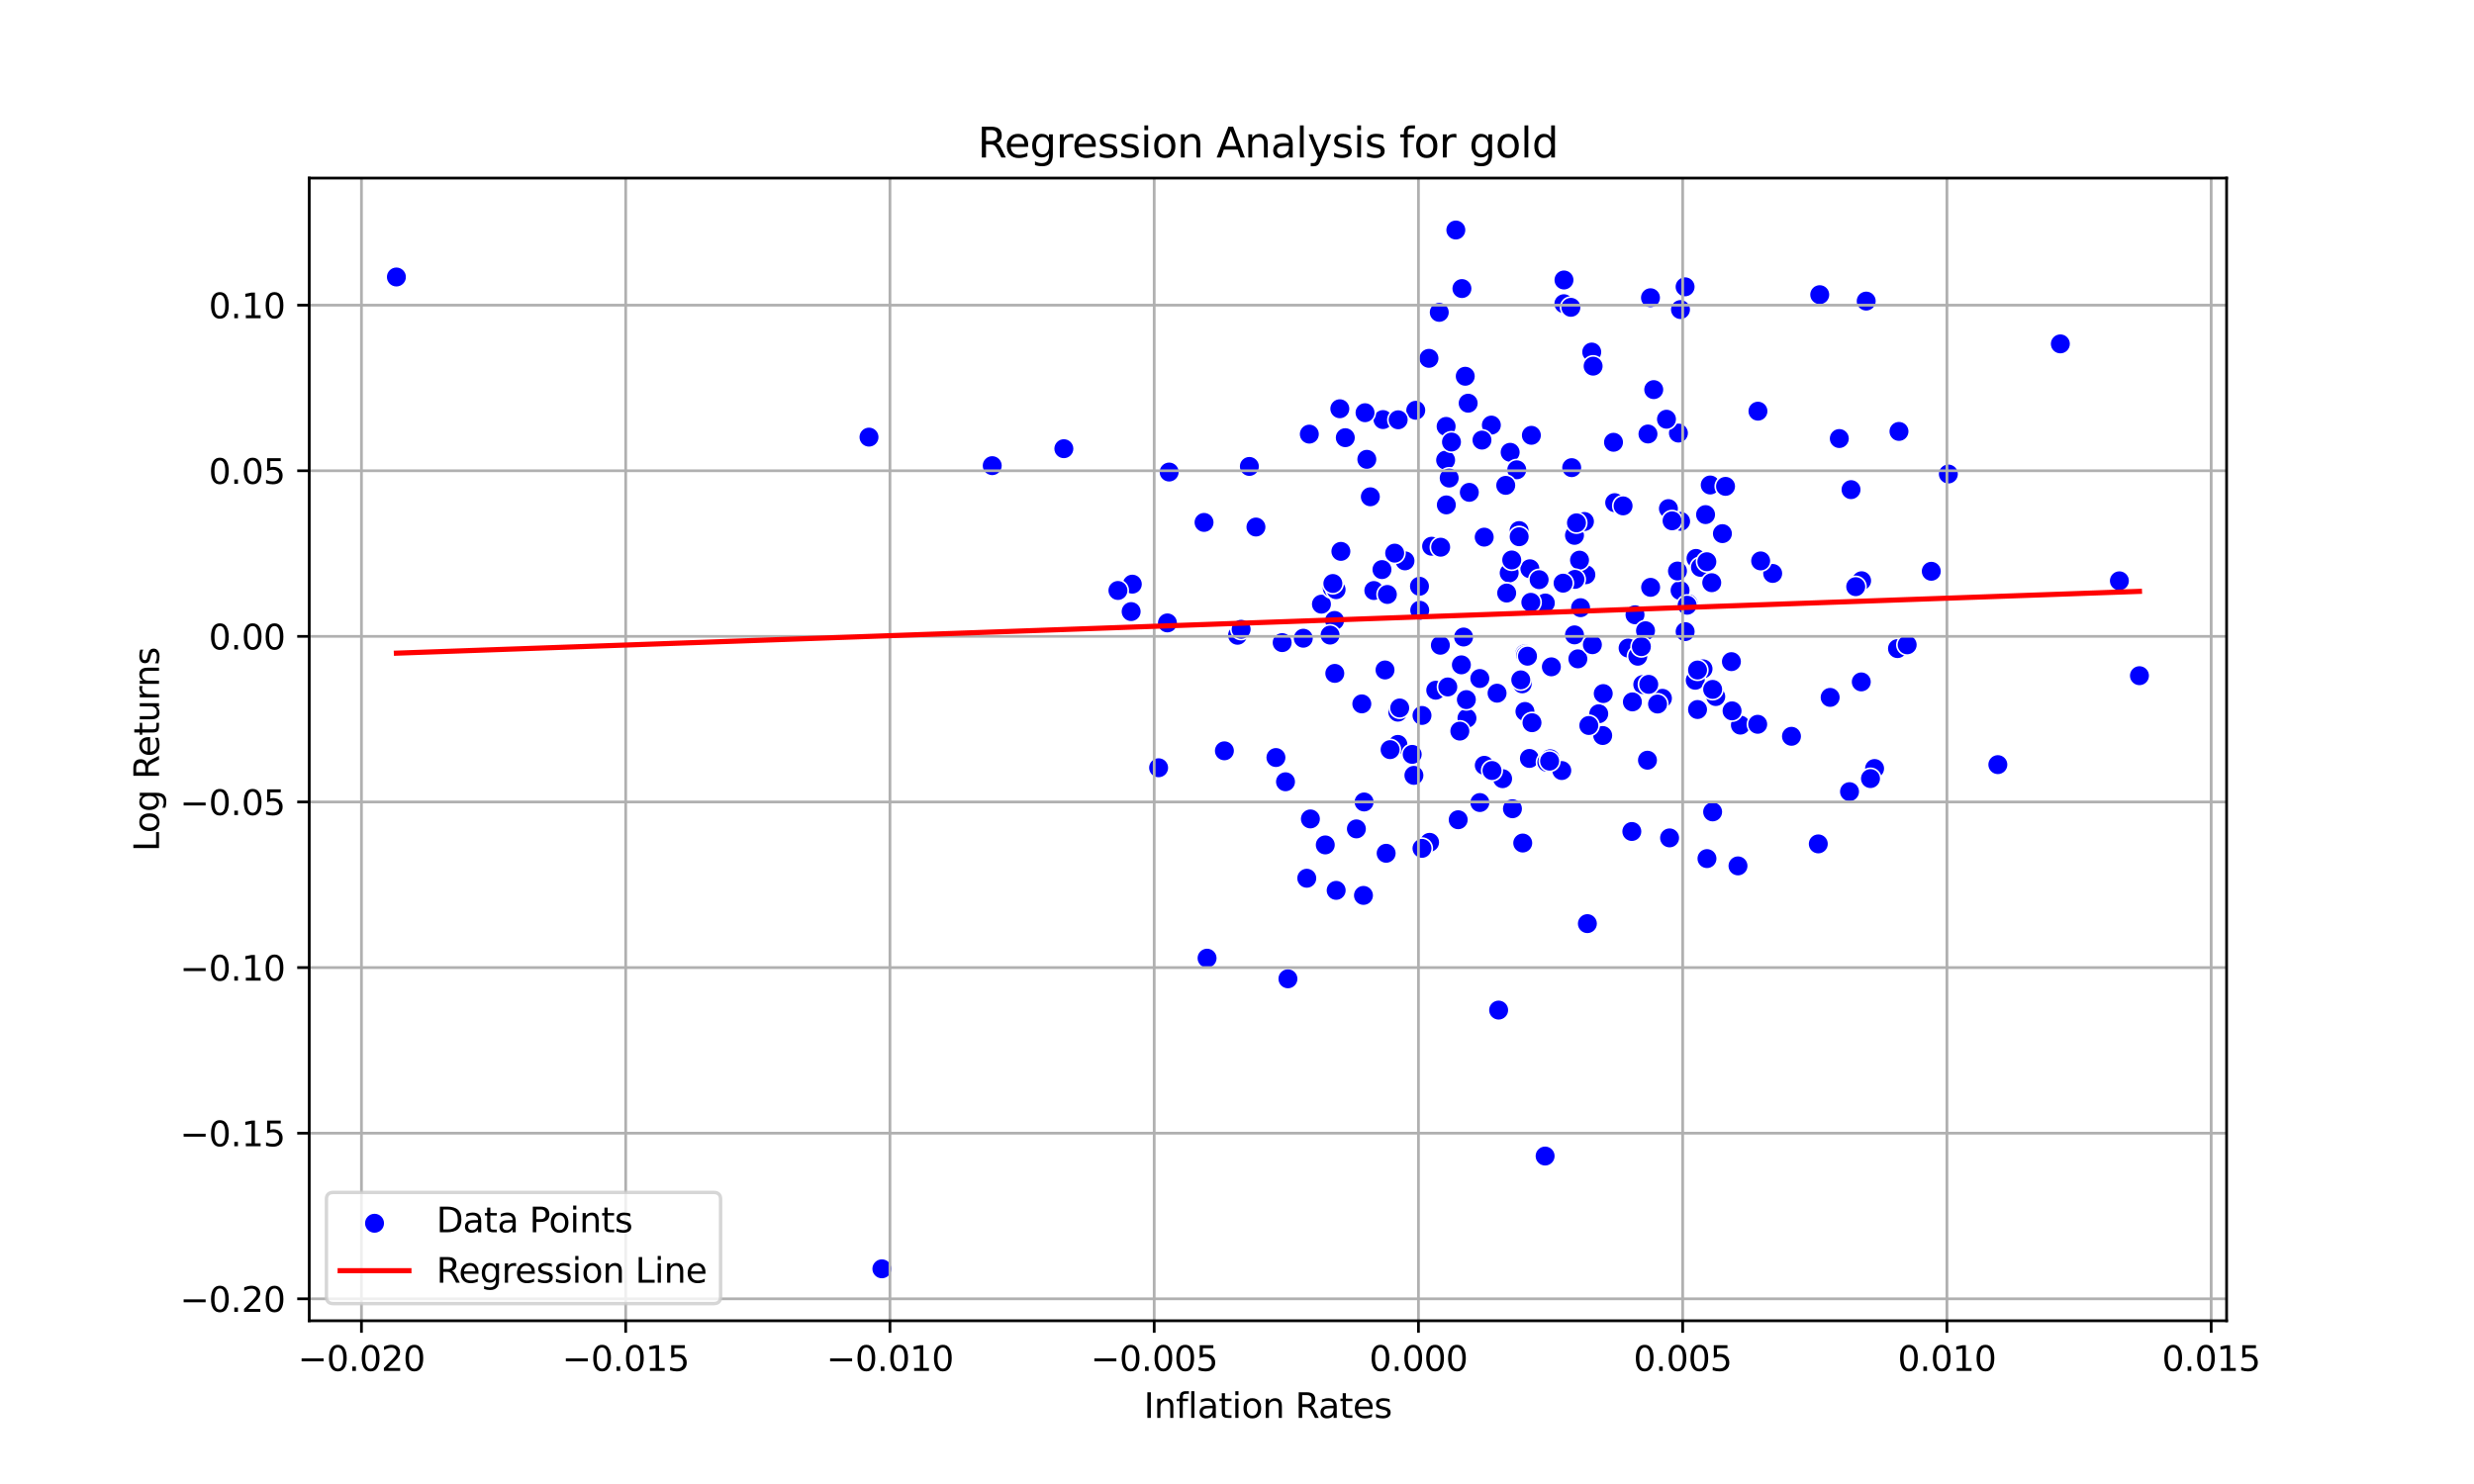 <?xml version="1.0" encoding="utf-8" standalone="no"?>
<!DOCTYPE svg PUBLIC "-//W3C//DTD SVG 1.1//EN"
  "http://www.w3.org/Graphics/SVG/1.1/DTD/svg11.dtd">
<svg xmlns:xlink="http://www.w3.org/1999/xlink" width="720pt" height="432pt" viewBox="0 0 720 432" xmlns="http://www.w3.org/2000/svg" version="1.1">
 <defs>
  <style type="text/css">*{stroke-linejoin: round; stroke-linecap: butt}</style>
 </defs>
 <g id="figure_1">
  <g id="patch_1">
   <path d="M 0 432 
L 720 432 
L 720 0 
L 0 0 
z
" style="fill: #ffffff"/>
  </g>
  <g id="axes_1">
   <g id="patch_2">
    <path d="M 90 384.48 
L 648 384.48 
L 648 51.84 
L 90 51.84 
z
" style="fill: #ffffff"/>
   </g>
   <g id="PathCollection_1">
    <defs>
     <path id="m535eeb3ab0" d="M 0 3 
C 0.796 3 1.559 2.684 2.121 2.121 
C 2.684 1.559 3 0.796 3 0 
C 3 -0.796 2.684 -1.559 2.121 -2.121 
C 1.559 -2.684 0.796 -3 0 -3 
C -0.796 -3 -1.559 -2.684 -2.121 -2.121 
C -2.684 -1.559 -3 -0.796 -3 0 
C -3 0.796 -2.684 1.559 -2.121 2.121 
C -1.559 2.684 -0.796 3 0 3 
z
" style="stroke: #ffffff; stroke-width: 0.48"/>
    </defs>
    <g clip-path="url(#p72a31cf84a)">
     <use xlink:href="#m535eeb3ab0" x="495.63" y="194.703" style="fill: #0000ff; stroke: #ffffff; stroke-width: 0.48"/>
     <use xlink:href="#m535eeb3ab0" x="511.61" y="119.696" style="fill: #0000ff; stroke: #ffffff; stroke-width: 0.48"/>
     <use xlink:href="#m535eeb3ab0" x="461.97" y="268.875" style="fill: #0000ff; stroke: #ffffff; stroke-width: 0.48"/>
     <use xlink:href="#m535eeb3ab0" x="461.529" y="167.301" style="fill: #0000ff; stroke: #ffffff; stroke-width: 0.48"/>
     <use xlink:href="#m535eeb3ab0" x="388.462" y="196.029" style="fill: #0000ff; stroke: #ffffff; stroke-width: 0.48"/>
     <use xlink:href="#m535eeb3ab0" x="420.923" y="146.975" style="fill: #0000ff; stroke: #ffffff; stroke-width: 0.48"/>
     <use xlink:href="#m535eeb3ab0" x="445.236" y="165.565" style="fill: #0000ff; stroke: #ffffff; stroke-width: 0.48"/>
     <use xlink:href="#m535eeb3ab0" x="493.586" y="162.555" style="fill: #0000ff; stroke: #ffffff; stroke-width: 0.48"/>
     <use xlink:href="#m535eeb3ab0" x="420.86" y="124.129" style="fill: #0000ff; stroke: #ffffff; stroke-width: 0.48"/>
     <use xlink:href="#m535eeb3ab0" x="356.332" y="218.568" style="fill: #0000ff; stroke: #ffffff; stroke-width: 0.48"/>
     <use xlink:href="#m535eeb3ab0" x="445.1" y="220.788" style="fill: #0000ff; stroke: #ffffff; stroke-width: 0.48"/>
     <use xlink:href="#m535eeb3ab0" x="501.269" y="155.342" style="fill: #0000ff; stroke: #ffffff; stroke-width: 0.48"/>
     <use xlink:href="#m535eeb3ab0" x="532.623" y="203.016" style="fill: #0000ff; stroke: #ffffff; stroke-width: 0.48"/>
     <use xlink:href="#m535eeb3ab0" x="515.898" y="166.931" style="fill: #0000ff; stroke: #ffffff; stroke-width: 0.48"/>
     <use xlink:href="#m535eeb3ab0" x="396.989" y="233.46" style="fill: #0000ff; stroke: #ffffff; stroke-width: 0.48"/>
     <use xlink:href="#m535eeb3ab0" x="420.715" y="133.947" style="fill: #0000ff; stroke: #ffffff; stroke-width: 0.48"/>
     <use xlink:href="#m535eeb3ab0" x="483.811" y="203.285" style="fill: #0000ff; stroke: #ffffff; stroke-width: 0.48"/>
     <use xlink:href="#m535eeb3ab0" x="491.318" y="175.745" style="fill: #0000ff; stroke: #ffffff; stroke-width: 0.48"/>
     <use xlink:href="#m535eeb3ab0" x="599.616" y="100.105" style="fill: #0000ff; stroke: #ffffff; stroke-width: 0.48"/>
     <use xlink:href="#m535eeb3ab0" x="443.721" y="190.357" style="fill: #0000ff; stroke: #ffffff; stroke-width: 0.48"/>
     <use xlink:href="#m535eeb3ab0" x="288.767" y="135.554" style="fill: #0000ff; stroke: #ffffff; stroke-width: 0.48"/>
     <use xlink:href="#m535eeb3ab0" x="350.409" y="152.077" style="fill: #0000ff; stroke: #ffffff; stroke-width: 0.48"/>
     <use xlink:href="#m535eeb3ab0" x="529.591" y="85.781" style="fill: #0000ff; stroke: #ffffff; stroke-width: 0.48"/>
     <use xlink:href="#m535eeb3ab0" x="443.798" y="207.11" style="fill: #0000ff; stroke: #ffffff; stroke-width: 0.48"/>
     <use xlink:href="#m535eeb3ab0" x="497.717" y="141.185" style="fill: #0000ff; stroke: #ffffff; stroke-width: 0.48"/>
     <use xlink:href="#m535eeb3ab0" x="543.117" y="87.649" style="fill: #0000ff; stroke: #ffffff; stroke-width: 0.48"/>
     <use xlink:href="#m535eeb3ab0" x="488.947" y="171.869" style="fill: #0000ff; stroke: #ffffff; stroke-width: 0.48"/>
     <use xlink:href="#m535eeb3ab0" x="443.156" y="245.411" style="fill: #0000ff; stroke: #ffffff; stroke-width: 0.48"/>
     <use xlink:href="#m535eeb3ab0" x="458.22" y="155.843" style="fill: #0000ff; stroke: #ffffff; stroke-width: 0.48"/>
     <use xlink:href="#m535eeb3ab0" x="443.007" y="199.068" style="fill: #0000ff; stroke: #ffffff; stroke-width: 0.48"/>
     <use xlink:href="#m535eeb3ab0" x="337.187" y="223.499" style="fill: #0000ff; stroke: #ffffff; stroke-width: 0.48"/>
     <use xlink:href="#m535eeb3ab0" x="329.194" y="178.037" style="fill: #0000ff; stroke: #ffffff; stroke-width: 0.48"/>
     <use xlink:href="#m535eeb3ab0" x="389.923" y="118.99" style="fill: #0000ff; stroke: #ffffff; stroke-width: 0.48"/>
     <use xlink:href="#m535eeb3ab0" x="435.687" y="201.791" style="fill: #0000ff; stroke: #ffffff; stroke-width: 0.48"/>
     <use xlink:href="#m535eeb3ab0" x="459.683" y="163.06" style="fill: #0000ff; stroke: #ffffff; stroke-width: 0.48"/>
     <use xlink:href="#m535eeb3ab0" x="494.877" y="165.155" style="fill: #0000ff; stroke: #ffffff; stroke-width: 0.48"/>
     <use xlink:href="#m535eeb3ab0" x="552.222" y="188.813" style="fill: #0000ff; stroke: #ffffff; stroke-width: 0.48"/>
     <use xlink:href="#m535eeb3ab0" x="512.397" y="163.283" style="fill: #0000ff; stroke: #ffffff; stroke-width: 0.48"/>
     <use xlink:href="#m535eeb3ab0" x="506.505" y="211.086" style="fill: #0000ff; stroke: #ffffff; stroke-width: 0.48"/>
     <use xlink:href="#m535eeb3ab0" x="442.583" y="197.914" style="fill: #0000ff; stroke: #ffffff; stroke-width: 0.48"/>
     <use xlink:href="#m535eeb3ab0" x="408.892" y="163.27" style="fill: #0000ff; stroke: #ffffff; stroke-width: 0.48"/>
     <use xlink:href="#m535eeb3ab0" x="384.572" y="175.879" style="fill: #0000ff; stroke: #ffffff; stroke-width: 0.48"/>
     <use xlink:href="#m535eeb3ab0" x="455.134" y="88.411" style="fill: #0000ff; stroke: #ffffff; stroke-width: 0.48"/>
     <use xlink:href="#m535eeb3ab0" x="445.672" y="126.721" style="fill: #0000ff; stroke: #ffffff; stroke-width: 0.48"/>
     <use xlink:href="#m535eeb3ab0" x="503.89" y="192.606" style="fill: #0000ff; stroke: #ffffff; stroke-width: 0.48"/>
     <use xlink:href="#m535eeb3ab0" x="402.483" y="122.14" style="fill: #0000ff; stroke: #ffffff; stroke-width: 0.48"/>
     <use xlink:href="#m535eeb3ab0" x="489.066" y="90.112" style="fill: #0000ff; stroke: #ffffff; stroke-width: 0.48"/>
     <use xlink:href="#m535eeb3ab0" x="457.407" y="136.134" style="fill: #0000ff; stroke: #ffffff; stroke-width: 0.48"/>
     <use xlink:href="#m535eeb3ab0" x="545.553" y="223.721" style="fill: #0000ff; stroke: #ffffff; stroke-width: 0.48"/>
     <use xlink:href="#m535eeb3ab0" x="505.803" y="252.066" style="fill: #0000ff; stroke: #ffffff; stroke-width: 0.48"/>
     <use xlink:href="#m535eeb3ab0" x="541.781" y="169.059" style="fill: #0000ff; stroke: #ffffff; stroke-width: 0.48"/>
     <use xlink:href="#m535eeb3ab0" x="567.02" y="137.988" style="fill: #0000ff; stroke: #ffffff; stroke-width: 0.48"/>
     <use xlink:href="#m535eeb3ab0" x="493.357" y="198.031" style="fill: #0000ff; stroke: #ffffff; stroke-width: 0.48"/>
     <use xlink:href="#m535eeb3ab0" x="351.289" y="278.933" style="fill: #0000ff; stroke: #ffffff; stroke-width: 0.48"/>
     <use xlink:href="#m535eeb3ab0" x="391.518" y="127.41" style="fill: #0000ff; stroke: #ffffff; stroke-width: 0.48"/>
     <use xlink:href="#m535eeb3ab0" x="256.65" y="369.36" style="fill: #0000ff; stroke: #ffffff; stroke-width: 0.48"/>
     <use xlink:href="#m535eeb3ab0" x="115.364" y="80.634" style="fill: #0000ff; stroke: #ffffff; stroke-width: 0.48"/>
     <use xlink:href="#m535eeb3ab0" x="252.903" y="127.25" style="fill: #0000ff; stroke: #ffffff; stroke-width: 0.48"/>
     <use xlink:href="#m535eeb3ab0" x="479.602" y="126.339" style="fill: #0000ff; stroke: #ffffff; stroke-width: 0.48"/>
     <use xlink:href="#m535eeb3ab0" x="489.102" y="151.76" style="fill: #0000ff; stroke: #ffffff; stroke-width: 0.48"/>
     <use xlink:href="#m535eeb3ab0" x="450.161" y="221.892" style="fill: #0000ff; stroke: #ffffff; stroke-width: 0.48"/>
     <use xlink:href="#m535eeb3ab0" x="451.153" y="220.88" style="fill: #0000ff; stroke: #ffffff; stroke-width: 0.48"/>
     <use xlink:href="#m535eeb3ab0" x="457.172" y="89.467" style="fill: #0000ff; stroke: #ffffff; stroke-width: 0.48"/>
     <use xlink:href="#m535eeb3ab0" x="544.358" y="226.65" style="fill: #0000ff; stroke: #ffffff; stroke-width: 0.48"/>
     <use xlink:href="#m535eeb3ab0" x="388.398" y="180.618" style="fill: #0000ff; stroke: #ffffff; stroke-width: 0.48"/>
     <use xlink:href="#m535eeb3ab0" x="422.422" y="128.672" style="fill: #0000ff; stroke: #ffffff; stroke-width: 0.48"/>
     <use xlink:href="#m535eeb3ab0" x="427.611" y="143.328" style="fill: #0000ff; stroke: #ffffff; stroke-width: 0.48"/>
     <use xlink:href="#m535eeb3ab0" x="423.687" y="66.96" style="fill: #0000ff; stroke: #ffffff; stroke-width: 0.48"/>
     <use xlink:href="#m535eeb3ab0" x="385.693" y="245.96" style="fill: #0000ff; stroke: #ffffff; stroke-width: 0.48"/>
     <use xlink:href="#m535eeb3ab0" x="465.278" y="207.782" style="fill: #0000ff; stroke: #ffffff; stroke-width: 0.48"/>
     <use xlink:href="#m535eeb3ab0" x="416.637" y="159.014" style="fill: #0000ff; stroke: #ffffff; stroke-width: 0.48"/>
     <use xlink:href="#m535eeb3ab0" x="475.833" y="178.963" style="fill: #0000ff; stroke: #ffffff; stroke-width: 0.48"/>
     <use xlink:href="#m535eeb3ab0" x="439.496" y="131.665" style="fill: #0000ff; stroke: #ffffff; stroke-width: 0.48"/>
     <use xlink:href="#m535eeb3ab0" x="397.782" y="133.712" style="fill: #0000ff; stroke: #ffffff; stroke-width: 0.48"/>
     <use xlink:href="#m535eeb3ab0" x="416.05" y="245.206" style="fill: #0000ff; stroke: #ffffff; stroke-width: 0.48"/>
     <use xlink:href="#m535eeb3ab0" x="434.026" y="123.746" style="fill: #0000ff; stroke: #ffffff; stroke-width: 0.48"/>
     <use xlink:href="#m535eeb3ab0" x="421.75" y="139.166" style="fill: #0000ff; stroke: #ffffff; stroke-width: 0.48"/>
     <use xlink:href="#m535eeb3ab0" x="431.945" y="156.364" style="fill: #0000ff; stroke: #ffffff; stroke-width: 0.48"/>
     <use xlink:href="#m535eeb3ab0" x="419.273" y="159.292" style="fill: #0000ff; stroke: #ffffff; stroke-width: 0.48"/>
     <use xlink:href="#m535eeb3ab0" x="439.213" y="166.786" style="fill: #0000ff; stroke: #ffffff; stroke-width: 0.48"/>
     <use xlink:href="#m535eeb3ab0" x="485.892" y="243.916" style="fill: #0000ff; stroke: #ffffff; stroke-width: 0.48"/>
     <use xlink:href="#m535eeb3ab0" x="488.466" y="126.071" style="fill: #0000ff; stroke: #ffffff; stroke-width: 0.48"/>
     <use xlink:href="#m535eeb3ab0" x="562.056" y="166.304" style="fill: #0000ff; stroke: #ffffff; stroke-width: 0.48"/>
     <use xlink:href="#m535eeb3ab0" x="484.988" y="122.04" style="fill: #0000ff; stroke: #ffffff; stroke-width: 0.48"/>
     <use xlink:href="#m535eeb3ab0" x="396.324" y="204.902" style="fill: #0000ff; stroke: #ffffff; stroke-width: 0.48"/>
     <use xlink:href="#m535eeb3ab0" x="426.427" y="109.529" style="fill: #0000ff; stroke: #ffffff; stroke-width: 0.48"/>
     <use xlink:href="#m535eeb3ab0" x="455.16" y="81.506" style="fill: #0000ff; stroke: #ffffff; stroke-width: 0.48"/>
     <use xlink:href="#m535eeb3ab0" x="436.142" y="294.04" style="fill: #0000ff; stroke: #ffffff; stroke-width: 0.48"/>
     <use xlink:href="#m535eeb3ab0" x="381.047" y="126.377" style="fill: #0000ff; stroke: #ffffff; stroke-width: 0.48"/>
     <use xlink:href="#m535eeb3ab0" x="399.825" y="171.905" style="fill: #0000ff; stroke: #ffffff; stroke-width: 0.48"/>
     <use xlink:href="#m535eeb3ab0" x="374.821" y="284.936" style="fill: #0000ff; stroke: #ffffff; stroke-width: 0.48"/>
     <use xlink:href="#m535eeb3ab0" x="480.334" y="86.67" style="fill: #0000ff; stroke: #ffffff; stroke-width: 0.48"/>
     <use xlink:href="#m535eeb3ab0" x="480.377" y="170.982" style="fill: #0000ff; stroke: #ffffff; stroke-width: 0.48"/>
     <use xlink:href="#m535eeb3ab0" x="529.173" y="245.662" style="fill: #0000ff; stroke: #ffffff; stroke-width: 0.48"/>
     <use xlink:href="#m535eeb3ab0" x="459.2" y="191.797" style="fill: #0000ff; stroke: #ffffff; stroke-width: 0.48"/>
     <use xlink:href="#m535eeb3ab0" x="394.745" y="241.297" style="fill: #0000ff; stroke: #ffffff; stroke-width: 0.48"/>
     <use xlink:href="#m535eeb3ab0" x="390.234" y="160.507" style="fill: #0000ff; stroke: #ffffff; stroke-width: 0.48"/>
     <use xlink:href="#m535eeb3ab0" x="387.717" y="171.179" style="fill: #0000ff; stroke: #ffffff; stroke-width: 0.48"/>
     <use xlink:href="#m535eeb3ab0" x="498.163" y="169.625" style="fill: #0000ff; stroke: #ffffff; stroke-width: 0.48"/>
     <use xlink:href="#m535eeb3ab0" x="481.284" y="113.421" style="fill: #0000ff; stroke: #ffffff; stroke-width: 0.48"/>
     <use xlink:href="#m535eeb3ab0" x="406.822" y="216.702" style="fill: #0000ff; stroke: #ffffff; stroke-width: 0.48"/>
     <use xlink:href="#m535eeb3ab0" x="339.757" y="181.332" style="fill: #0000ff; stroke: #ffffff; stroke-width: 0.48"/>
     <use xlink:href="#m535eeb3ab0" x="371.328" y="220.522" style="fill: #0000ff; stroke: #ffffff; stroke-width: 0.48"/>
     <use xlink:href="#m535eeb3ab0" x="458.223" y="184.816" style="fill: #0000ff; stroke: #ffffff; stroke-width: 0.48"/>
     <use xlink:href="#m535eeb3ab0" x="538.26" y="230.455" style="fill: #0000ff; stroke: #ffffff; stroke-width: 0.48"/>
     <use xlink:href="#m535eeb3ab0" x="396.806" y="260.656" style="fill: #0000ff; stroke: #ffffff; stroke-width: 0.48"/>
     <use xlink:href="#m535eeb3ab0" x="440.164" y="235.431" style="fill: #0000ff; stroke: #ffffff; stroke-width: 0.48"/>
     <use xlink:href="#m535eeb3ab0" x="449.67" y="336.532" style="fill: #0000ff; stroke: #ffffff; stroke-width: 0.48"/>
     <use xlink:href="#m535eeb3ab0" x="418.864" y="90.931" style="fill: #0000ff; stroke: #ffffff; stroke-width: 0.48"/>
     <use xlink:href="#m535eeb3ab0" x="431.295" y="128.114" style="fill: #0000ff; stroke: #ffffff; stroke-width: 0.48"/>
     <use xlink:href="#m535eeb3ab0" x="430.682" y="233.624" style="fill: #0000ff; stroke: #ffffff; stroke-width: 0.48"/>
     <use xlink:href="#m535eeb3ab0" x="373.144" y="187.069" style="fill: #0000ff; stroke: #ffffff; stroke-width: 0.48"/>
     <use xlink:href="#m535eeb3ab0" x="381.359" y="238.392" style="fill: #0000ff; stroke: #ffffff; stroke-width: 0.48"/>
     <use xlink:href="#m535eeb3ab0" x="411.485" y="225.716" style="fill: #0000ff; stroke: #ffffff; stroke-width: 0.48"/>
     <use xlink:href="#m535eeb3ab0" x="469.918" y="146.324" style="fill: #0000ff; stroke: #ffffff; stroke-width: 0.48"/>
     <use xlink:href="#m535eeb3ab0" x="469.576" y="128.749" style="fill: #0000ff; stroke: #ffffff; stroke-width: 0.48"/>
     <use xlink:href="#m535eeb3ab0" x="511.539" y="210.845" style="fill: #0000ff; stroke: #ffffff; stroke-width: 0.48"/>
     <use xlink:href="#m535eeb3ab0" x="463.428" y="187.679" style="fill: #0000ff; stroke: #ffffff; stroke-width: 0.48"/>
     <use xlink:href="#m535eeb3ab0" x="466.43" y="214.113" style="fill: #0000ff; stroke: #ffffff; stroke-width: 0.48"/>
     <use xlink:href="#m535eeb3ab0" x="441.419" y="136.759" style="fill: #0000ff; stroke: #ffffff; stroke-width: 0.48"/>
     <use xlink:href="#m535eeb3ab0" x="406.802" y="207.314" style="fill: #0000ff; stroke: #ffffff; stroke-width: 0.48"/>
     <use xlink:href="#m535eeb3ab0" x="387.09" y="184.875" style="fill: #0000ff; stroke: #ffffff; stroke-width: 0.48"/>
     <use xlink:href="#m535eeb3ab0" x="424.375" y="238.631" style="fill: #0000ff; stroke: #ffffff; stroke-width: 0.48"/>
     <use xlink:href="#m535eeb3ab0" x="374.116" y="227.578" style="fill: #0000ff; stroke: #ffffff; stroke-width: 0.48"/>
     <use xlink:href="#m535eeb3ab0" x="329.533" y="170.05" style="fill: #0000ff; stroke: #ffffff; stroke-width: 0.48"/>
     <use xlink:href="#m535eeb3ab0" x="325.347" y="171.892" style="fill: #0000ff; stroke: #ffffff; stroke-width: 0.48"/>
     <use xlink:href="#m535eeb3ab0" x="340.254" y="137.414" style="fill: #0000ff; stroke: #ffffff; stroke-width: 0.48"/>
     <use xlink:href="#m535eeb3ab0" x="479.459" y="221.3" style="fill: #0000ff; stroke: #ffffff; stroke-width: 0.48"/>
     <use xlink:href="#m535eeb3ab0" x="504.075" y="206.936" style="fill: #0000ff; stroke: #ffffff; stroke-width: 0.48"/>
     <use xlink:href="#m535eeb3ab0" x="444.04" y="190.749" style="fill: #0000ff; stroke: #ffffff; stroke-width: 0.48"/>
     <use xlink:href="#m535eeb3ab0" x="491.004" y="176.184" style="fill: #0000ff; stroke: #ffffff; stroke-width: 0.48"/>
     <use xlink:href="#m535eeb3ab0" x="466.587" y="201.902" style="fill: #0000ff; stroke: #ffffff; stroke-width: 0.48"/>
     <use xlink:href="#m535eeb3ab0" x="413.836" y="246.961" style="fill: #0000ff; stroke: #ffffff; stroke-width: 0.48"/>
     <use xlink:href="#m535eeb3ab0" x="388.842" y="171.653" style="fill: #0000ff; stroke: #ffffff; stroke-width: 0.48"/>
     <use xlink:href="#m535eeb3ab0" x="405.887" y="161.02" style="fill: #0000ff; stroke: #ffffff; stroke-width: 0.48"/>
     <use xlink:href="#m535eeb3ab0" x="380.307" y="255.662" style="fill: #0000ff; stroke: #ffffff; stroke-width: 0.48"/>
     <use xlink:href="#m535eeb3ab0" x="360.158" y="184.932" style="fill: #0000ff; stroke: #ffffff; stroke-width: 0.48"/>
     <use xlink:href="#m535eeb3ab0" x="438.21" y="141.292" style="fill: #0000ff; stroke: #ffffff; stroke-width: 0.48"/>
     <use xlink:href="#m535eeb3ab0" x="425.459" y="84.003" style="fill: #0000ff; stroke: #ffffff; stroke-width: 0.48"/>
     <use xlink:href="#m535eeb3ab0" x="478.892" y="183.612" style="fill: #0000ff; stroke: #ffffff; stroke-width: 0.48"/>
     <use xlink:href="#m535eeb3ab0" x="485.553" y="148.057" style="fill: #0000ff; stroke: #ffffff; stroke-width: 0.48"/>
     <use xlink:href="#m535eeb3ab0" x="474.906" y="242.05" style="fill: #0000ff; stroke: #ffffff; stroke-width: 0.48"/>
     <use xlink:href="#m535eeb3ab0" x="463.238" y="102.48" style="fill: #0000ff; stroke: #ffffff; stroke-width: 0.48"/>
     <use xlink:href="#m535eeb3ab0" x="387.897" y="169.861" style="fill: #0000ff; stroke: #ffffff; stroke-width: 0.48"/>
     <use xlink:href="#m535eeb3ab0" x="426.924" y="209.072" style="fill: #0000ff; stroke: #ffffff; stroke-width: 0.48"/>
     <use xlink:href="#m535eeb3ab0" x="449.735" y="175.541" style="fill: #0000ff; stroke: #ffffff; stroke-width: 0.48"/>
     <use xlink:href="#m535eeb3ab0" x="431.969" y="222.789" style="fill: #0000ff; stroke: #ffffff; stroke-width: 0.48"/>
     <use xlink:href="#m535eeb3ab0" x="388.862" y="259.19" style="fill: #0000ff; stroke: #ffffff; stroke-width: 0.48"/>
     <use xlink:href="#m535eeb3ab0" x="417.838" y="200.927" style="fill: #0000ff; stroke: #ffffff; stroke-width: 0.48"/>
     <use xlink:href="#m535eeb3ab0" x="502.179" y="141.585" style="fill: #0000ff; stroke: #ffffff; stroke-width: 0.48"/>
     <use xlink:href="#m535eeb3ab0" x="461.118" y="151.811" style="fill: #0000ff; stroke: #ffffff; stroke-width: 0.48"/>
     <use xlink:href="#m535eeb3ab0" x="425.301" y="193.541" style="fill: #0000ff; stroke: #ffffff; stroke-width: 0.48"/>
     <use xlink:href="#m535eeb3ab0" x="458.349" y="168.664" style="fill: #0000ff; stroke: #ffffff; stroke-width: 0.48"/>
     <use xlink:href="#m535eeb3ab0" x="425.945" y="185.44" style="fill: #0000ff; stroke: #ffffff; stroke-width: 0.48"/>
     <use xlink:href="#m535eeb3ab0" x="426.75" y="203.662" style="fill: #0000ff; stroke: #ffffff; stroke-width: 0.48"/>
     <use xlink:href="#m535eeb3ab0" x="402.19" y="165.811" style="fill: #0000ff; stroke: #ffffff; stroke-width: 0.48"/>
     <use xlink:href="#m535eeb3ab0" x="458.793" y="152.202" style="fill: #0000ff; stroke: #ffffff; stroke-width: 0.48"/>
     <use xlink:href="#m535eeb3ab0" x="494.029" y="206.542" style="fill: #0000ff; stroke: #ffffff; stroke-width: 0.48"/>
     <use xlink:href="#m535eeb3ab0" x="403.08" y="195.031" style="fill: #0000ff; stroke: #ffffff; stroke-width: 0.48"/>
     <use xlink:href="#m535eeb3ab0" x="413.179" y="177.651" style="fill: #0000ff; stroke: #ffffff; stroke-width: 0.48"/>
     <use xlink:href="#m535eeb3ab0" x="403.761" y="173.051" style="fill: #0000ff; stroke: #ffffff; stroke-width: 0.48"/>
     <use xlink:href="#m535eeb3ab0" x="496.367" y="149.804" style="fill: #0000ff; stroke: #ffffff; stroke-width: 0.48"/>
     <use xlink:href="#m535eeb3ab0" x="482.393" y="204.948" style="fill: #0000ff; stroke: #ffffff; stroke-width: 0.48"/>
     <use xlink:href="#m535eeb3ab0" x="473.823" y="188.658" style="fill: #0000ff; stroke: #ffffff; stroke-width: 0.48"/>
     <use xlink:href="#m535eeb3ab0" x="476.639" y="191.031" style="fill: #0000ff; stroke: #ffffff; stroke-width: 0.48"/>
     <use xlink:href="#m535eeb3ab0" x="437.3" y="226.678" style="fill: #0000ff; stroke: #ffffff; stroke-width: 0.48"/>
     <use xlink:href="#m535eeb3ab0" x="413.842" y="208.269" style="fill: #0000ff; stroke: #ffffff; stroke-width: 0.48"/>
     <use xlink:href="#m535eeb3ab0" x="421.347" y="199.971" style="fill: #0000ff; stroke: #ffffff; stroke-width: 0.48"/>
     <use xlink:href="#m535eeb3ab0" x="430.667" y="197.516" style="fill: #0000ff; stroke: #ffffff; stroke-width: 0.48"/>
     <use xlink:href="#m535eeb3ab0" x="439.955" y="163.013" style="fill: #0000ff; stroke: #ffffff; stroke-width: 0.48"/>
     <use xlink:href="#m535eeb3ab0" x="361.203" y="183.189" style="fill: #0000ff; stroke: #ffffff; stroke-width: 0.48"/>
     <use xlink:href="#m535eeb3ab0" x="363.601" y="135.781" style="fill: #0000ff; stroke: #ffffff; stroke-width: 0.48"/>
     <use xlink:href="#m535eeb3ab0" x="442.102" y="154.452" style="fill: #0000ff; stroke: #ffffff; stroke-width: 0.48"/>
     <use xlink:href="#m535eeb3ab0" x="477.682" y="188.242" style="fill: #0000ff; stroke: #ffffff; stroke-width: 0.48"/>
     <use xlink:href="#m535eeb3ab0" x="499.329" y="202.767" style="fill: #0000ff; stroke: #ffffff; stroke-width: 0.48"/>
     <use xlink:href="#m535eeb3ab0" x="494.03" y="195.05" style="fill: #0000ff; stroke: #ffffff; stroke-width: 0.48"/>
     <use xlink:href="#m535eeb3ab0" x="445.512" y="175.338" style="fill: #0000ff; stroke: #ffffff; stroke-width: 0.48"/>
     <use xlink:href="#m535eeb3ab0" x="415.867" y="104.313" style="fill: #0000ff; stroke: #ffffff; stroke-width: 0.48"/>
     <use xlink:href="#m535eeb3ab0" x="438.483" y="172.639" style="fill: #0000ff; stroke: #ffffff; stroke-width: 0.48"/>
     <use xlink:href="#m535eeb3ab0" x="412.025" y="119.434" style="fill: #0000ff; stroke: #ffffff; stroke-width: 0.48"/>
     <use xlink:href="#m535eeb3ab0" x="424.85" y="212.83" style="fill: #0000ff; stroke: #ffffff; stroke-width: 0.48"/>
     <use xlink:href="#m535eeb3ab0" x="447.928" y="168.742" style="fill: #0000ff; stroke: #ffffff; stroke-width: 0.48"/>
     <use xlink:href="#m535eeb3ab0" x="404.555" y="218.224" style="fill: #0000ff; stroke: #ffffff; stroke-width: 0.48"/>
     <use xlink:href="#m535eeb3ab0" x="398.806" y="144.617" style="fill: #0000ff; stroke: #ffffff; stroke-width: 0.48"/>
     <use xlink:href="#m535eeb3ab0" x="472.363" y="147.264" style="fill: #0000ff; stroke: #ffffff; stroke-width: 0.48"/>
     <use xlink:href="#m535eeb3ab0" x="454.9" y="169.764" style="fill: #0000ff; stroke: #ffffff; stroke-width: 0.48"/>
     <use xlink:href="#m535eeb3ab0" x="379.293" y="185.789" style="fill: #0000ff; stroke: #ffffff; stroke-width: 0.48"/>
     <use xlink:href="#m535eeb3ab0" x="309.61" y="130.617" style="fill: #0000ff; stroke: #ffffff; stroke-width: 0.48"/>
     <use xlink:href="#m535eeb3ab0" x="413.105" y="170.667" style="fill: #0000ff; stroke: #ffffff; stroke-width: 0.48"/>
     <use xlink:href="#m535eeb3ab0" x="496.739" y="163.522" style="fill: #0000ff; stroke: #ffffff; stroke-width: 0.48"/>
     <use xlink:href="#m535eeb3ab0" x="490.408" y="83.495" style="fill: #0000ff; stroke: #ffffff; stroke-width: 0.48"/>
     <use xlink:href="#m535eeb3ab0" x="434.211" y="224.305" style="fill: #0000ff; stroke: #ffffff; stroke-width: 0.48"/>
     <use xlink:href="#m535eeb3ab0" x="419.185" y="187.834" style="fill: #0000ff; stroke: #ffffff; stroke-width: 0.48"/>
     <use xlink:href="#m535eeb3ab0" x="403.41" y="248.397" style="fill: #0000ff; stroke: #ffffff; stroke-width: 0.48"/>
     <use xlink:href="#m535eeb3ab0" x="427.278" y="117.375" style="fill: #0000ff; stroke: #ffffff; stroke-width: 0.48"/>
     <use xlink:href="#m535eeb3ab0" x="478.092" y="199.27" style="fill: #0000ff; stroke: #ffffff; stroke-width: 0.48"/>
     <use xlink:href="#m535eeb3ab0" x="496.775" y="249.942" style="fill: #0000ff; stroke: #ffffff; stroke-width: 0.48"/>
     <use xlink:href="#m535eeb3ab0" x="521.366" y="214.341" style="fill: #0000ff; stroke: #ffffff; stroke-width: 0.48"/>
     <use xlink:href="#m535eeb3ab0" x="538.7" y="142.536" style="fill: #0000ff; stroke: #ffffff; stroke-width: 0.48"/>
     <use xlink:href="#m535eeb3ab0" x="555.041" y="187.708" style="fill: #0000ff; stroke: #ffffff; stroke-width: 0.48"/>
     <use xlink:href="#m535eeb3ab0" x="486.616" y="151.611" style="fill: #0000ff; stroke: #ffffff; stroke-width: 0.48"/>
     <use xlink:href="#m535eeb3ab0" x="444.547" y="191.024" style="fill: #0000ff; stroke: #ffffff; stroke-width: 0.48"/>
     <use xlink:href="#m535eeb3ab0" x="454.521" y="224.309" style="fill: #0000ff; stroke: #ffffff; stroke-width: 0.48"/>
     <use xlink:href="#m535eeb3ab0" x="540.061" y="170.782" style="fill: #0000ff; stroke: #ffffff; stroke-width: 0.48"/>
     <use xlink:href="#m535eeb3ab0" x="488.191" y="166.228" style="fill: #0000ff; stroke: #ffffff; stroke-width: 0.48"/>
     <use xlink:href="#m535eeb3ab0" x="459.99" y="176.897" style="fill: #0000ff; stroke: #ffffff; stroke-width: 0.48"/>
     <use xlink:href="#m535eeb3ab0" x="541.685" y="198.505" style="fill: #0000ff; stroke: #ffffff; stroke-width: 0.48"/>
     <use xlink:href="#m535eeb3ab0" x="552.653" y="125.587" style="fill: #0000ff; stroke: #ffffff; stroke-width: 0.48"/>
     <use xlink:href="#m535eeb3ab0" x="616.799" y="169.08" style="fill: #0000ff; stroke: #ffffff; stroke-width: 0.48"/>
     <use xlink:href="#m535eeb3ab0" x="498.429" y="200.688" style="fill: #0000ff; stroke: #ffffff; stroke-width: 0.48"/>
     <use xlink:href="#m535eeb3ab0" x="581.426" y="222.588" style="fill: #0000ff; stroke: #ffffff; stroke-width: 0.48"/>
     <use xlink:href="#m535eeb3ab0" x="622.636" y="196.697" style="fill: #0000ff; stroke: #ffffff; stroke-width: 0.48"/>
     <use xlink:href="#m535eeb3ab0" x="410.988" y="219.604" style="fill: #0000ff; stroke: #ffffff; stroke-width: 0.48"/>
     <use xlink:href="#m535eeb3ab0" x="407.353" y="206.095" style="fill: #0000ff; stroke: #ffffff; stroke-width: 0.48"/>
     <use xlink:href="#m535eeb3ab0" x="445.85" y="210.383" style="fill: #0000ff; stroke: #ffffff; stroke-width: 0.48"/>
     <use xlink:href="#m535eeb3ab0" x="475.07" y="204.326" style="fill: #0000ff; stroke: #ffffff; stroke-width: 0.48"/>
     <use xlink:href="#m535eeb3ab0" x="397.262" y="120.142" style="fill: #0000ff; stroke: #ffffff; stroke-width: 0.48"/>
     <use xlink:href="#m535eeb3ab0" x="365.512" y="153.422" style="fill: #0000ff; stroke: #ffffff; stroke-width: 0.48"/>
     <use xlink:href="#m535eeb3ab0" x="535.289" y="127.66" style="fill: #0000ff; stroke: #ffffff; stroke-width: 0.48"/>
     <use xlink:href="#m535eeb3ab0" x="498.422" y="236.345" style="fill: #0000ff; stroke: #ffffff; stroke-width: 0.48"/>
     <use xlink:href="#m535eeb3ab0" x="463.642" y="106.588" style="fill: #0000ff; stroke: #ffffff; stroke-width: 0.48"/>
     <use xlink:href="#m535eeb3ab0" x="490.42" y="183.863" style="fill: #0000ff; stroke: #ffffff; stroke-width: 0.48"/>
     <use xlink:href="#m535eeb3ab0" x="451.491" y="194.118" style="fill: #0000ff; stroke: #ffffff; stroke-width: 0.48"/>
     <use xlink:href="#m535eeb3ab0" x="462.387" y="211.192" style="fill: #0000ff; stroke: #ffffff; stroke-width: 0.48"/>
     <use xlink:href="#m535eeb3ab0" x="442.116" y="156.245" style="fill: #0000ff; stroke: #ffffff; stroke-width: 0.48"/>
     <use xlink:href="#m535eeb3ab0" x="479.828" y="199.222" style="fill: #0000ff; stroke: #ffffff; stroke-width: 0.48"/>
     <use xlink:href="#m535eeb3ab0" x="450.98" y="221.568" style="fill: #0000ff; stroke: #ffffff; stroke-width: 0.48"/>
     <use xlink:href="#m535eeb3ab0" x="406.907" y="122.203" style="fill: #0000ff; stroke: #ffffff; stroke-width: 0.48"/>
    </g>
   </g>
   <g id="matplotlib.axis_1">
    <g id="xtick_1">
     <g id="line2d_1">
      <path d="M 105.192 384.48 
L 105.192 51.84 
" clip-path="url(#p72a31cf84a)" style="fill: none; stroke: #b0b0b0; stroke-width: 0.8; stroke-linecap: square"/>
     </g>
     <g id="line2d_2">
      <defs>
       <path id="m4b52fbbedd" d="M 0 0 
L 0 3.5 
" style="stroke: #000000; stroke-width: 0.8"/>
      </defs>
      <g>
       <use xlink:href="#m4b52fbbedd" x="105.192" y="384.48" style="stroke: #000000; stroke-width: 0.8"/>
      </g>
     </g>
     <g id="text_1">
      <!-- −0.020 -->
      <g transform="translate(86.688 399.078) scale(0.1 -0.1)">
       <defs>
        <path id="DejaVuSans-2212" d="M 678 2272 
L 4684 2272 
L 4684 1741 
L 678 1741 
L 678 2272 
z
" transform="scale(0.016)"/>
        <path id="DejaVuSans-30" d="M 2034 4250 
Q 1547 4250 1301 3770 
Q 1056 3291 1056 2328 
Q 1056 1369 1301 889 
Q 1547 409 2034 409 
Q 2525 409 2770 889 
Q 3016 1369 3016 2328 
Q 3016 3291 2770 3770 
Q 2525 4250 2034 4250 
z
M 2034 4750 
Q 2819 4750 3233 4129 
Q 3647 3509 3647 2328 
Q 3647 1150 3233 529 
Q 2819 -91 2034 -91 
Q 1250 -91 836 529 
Q 422 1150 422 2328 
Q 422 3509 836 4129 
Q 1250 4750 2034 4750 
z
" transform="scale(0.016)"/>
        <path id="DejaVuSans-2e" d="M 684 794 
L 1344 794 
L 1344 0 
L 684 0 
L 684 794 
z
" transform="scale(0.016)"/>
        <path id="DejaVuSans-32" d="M 1228 531 
L 3431 531 
L 3431 0 
L 469 0 
L 469 531 
Q 828 903 1448 1529 
Q 2069 2156 2228 2338 
Q 2531 2678 2651 2914 
Q 2772 3150 2772 3378 
Q 2772 3750 2511 3984 
Q 2250 4219 1831 4219 
Q 1534 4219 1204 4116 
Q 875 4013 500 3803 
L 500 4441 
Q 881 4594 1212 4672 
Q 1544 4750 1819 4750 
Q 2544 4750 2975 4387 
Q 3406 4025 3406 3419 
Q 3406 3131 3298 2873 
Q 3191 2616 2906 2266 
Q 2828 2175 2409 1742 
Q 1991 1309 1228 531 
z
" transform="scale(0.016)"/>
       </defs>
       <use xlink:href="#DejaVuSans-2212"/>
       <use xlink:href="#DejaVuSans-30" x="83.789"/>
       <use xlink:href="#DejaVuSans-2e" x="147.412"/>
       <use xlink:href="#DejaVuSans-30" x="179.199"/>
       <use xlink:href="#DejaVuSans-32" x="242.822"/>
       <use xlink:href="#DejaVuSans-30" x="306.445"/>
      </g>
     </g>
    </g>
    <g id="xtick_2">
     <g id="line2d_3">
      <path d="M 182.095 384.48 
L 182.095 51.84 
" clip-path="url(#p72a31cf84a)" style="fill: none; stroke: #b0b0b0; stroke-width: 0.8; stroke-linecap: square"/>
     </g>
     <g id="line2d_4">
      <g>
       <use xlink:href="#m4b52fbbedd" x="182.095" y="384.48" style="stroke: #000000; stroke-width: 0.8"/>
      </g>
     </g>
     <g id="text_2">
      <!-- −0.015 -->
      <g transform="translate(163.591 399.078) scale(0.1 -0.1)">
       <defs>
        <path id="DejaVuSans-31" d="M 794 531 
L 1825 531 
L 1825 4091 
L 703 3866 
L 703 4441 
L 1819 4666 
L 2450 4666 
L 2450 531 
L 3481 531 
L 3481 0 
L 794 0 
L 794 531 
z
" transform="scale(0.016)"/>
        <path id="DejaVuSans-35" d="M 691 4666 
L 3169 4666 
L 3169 4134 
L 1269 4134 
L 1269 2991 
Q 1406 3038 1543 3061 
Q 1681 3084 1819 3084 
Q 2600 3084 3056 2656 
Q 3513 2228 3513 1497 
Q 3513 744 3044 326 
Q 2575 -91 1722 -91 
Q 1428 -91 1123 -41 
Q 819 9 494 109 
L 494 744 
Q 775 591 1075 516 
Q 1375 441 1709 441 
Q 2250 441 2565 725 
Q 2881 1009 2881 1497 
Q 2881 1984 2565 2268 
Q 2250 2553 1709 2553 
Q 1456 2553 1204 2497 
Q 953 2441 691 2322 
L 691 4666 
z
" transform="scale(0.016)"/>
       </defs>
       <use xlink:href="#DejaVuSans-2212"/>
       <use xlink:href="#DejaVuSans-30" x="83.789"/>
       <use xlink:href="#DejaVuSans-2e" x="147.412"/>
       <use xlink:href="#DejaVuSans-30" x="179.199"/>
       <use xlink:href="#DejaVuSans-31" x="242.822"/>
       <use xlink:href="#DejaVuSans-35" x="306.445"/>
      </g>
     </g>
    </g>
    <g id="xtick_3">
     <g id="line2d_5">
      <path d="M 258.999 384.48 
L 258.999 51.84 
" clip-path="url(#p72a31cf84a)" style="fill: none; stroke: #b0b0b0; stroke-width: 0.8; stroke-linecap: square"/>
     </g>
     <g id="line2d_6">
      <g>
       <use xlink:href="#m4b52fbbedd" x="258.999" y="384.48" style="stroke: #000000; stroke-width: 0.8"/>
      </g>
     </g>
     <g id="text_3">
      <!-- −0.010 -->
      <g transform="translate(240.495 399.078) scale(0.1 -0.1)">
       <use xlink:href="#DejaVuSans-2212"/>
       <use xlink:href="#DejaVuSans-30" x="83.789"/>
       <use xlink:href="#DejaVuSans-2e" x="147.412"/>
       <use xlink:href="#DejaVuSans-30" x="179.199"/>
       <use xlink:href="#DejaVuSans-31" x="242.822"/>
       <use xlink:href="#DejaVuSans-30" x="306.445"/>
      </g>
     </g>
    </g>
    <g id="xtick_4">
     <g id="line2d_7">
      <path d="M 335.902 384.48 
L 335.902 51.84 
" clip-path="url(#p72a31cf84a)" style="fill: none; stroke: #b0b0b0; stroke-width: 0.8; stroke-linecap: square"/>
     </g>
     <g id="line2d_8">
      <g>
       <use xlink:href="#m4b52fbbedd" x="335.902" y="384.48" style="stroke: #000000; stroke-width: 0.8"/>
      </g>
     </g>
     <g id="text_4">
      <!-- −0.005 -->
      <g transform="translate(317.398 399.078) scale(0.1 -0.1)">
       <use xlink:href="#DejaVuSans-2212"/>
       <use xlink:href="#DejaVuSans-30" x="83.789"/>
       <use xlink:href="#DejaVuSans-2e" x="147.412"/>
       <use xlink:href="#DejaVuSans-30" x="179.199"/>
       <use xlink:href="#DejaVuSans-30" x="242.822"/>
       <use xlink:href="#DejaVuSans-35" x="306.445"/>
      </g>
     </g>
    </g>
    <g id="xtick_5">
     <g id="line2d_9">
      <path d="M 412.805 384.48 
L 412.805 51.84 
" clip-path="url(#p72a31cf84a)" style="fill: none; stroke: #b0b0b0; stroke-width: 0.8; stroke-linecap: square"/>
     </g>
     <g id="line2d_10">
      <g>
       <use xlink:href="#m4b52fbbedd" x="412.805" y="384.48" style="stroke: #000000; stroke-width: 0.8"/>
      </g>
     </g>
     <g id="text_5">
      <!-- 0.000 -->
      <g transform="translate(398.491 399.078) scale(0.1 -0.1)">
       <use xlink:href="#DejaVuSans-30"/>
       <use xlink:href="#DejaVuSans-2e" x="63.623"/>
       <use xlink:href="#DejaVuSans-30" x="95.41"/>
       <use xlink:href="#DejaVuSans-30" x="159.033"/>
       <use xlink:href="#DejaVuSans-30" x="222.656"/>
      </g>
     </g>
    </g>
    <g id="xtick_6">
     <g id="line2d_11">
      <path d="M 489.708 384.48 
L 489.708 51.84 
" clip-path="url(#p72a31cf84a)" style="fill: none; stroke: #b0b0b0; stroke-width: 0.8; stroke-linecap: square"/>
     </g>
     <g id="line2d_12">
      <g>
       <use xlink:href="#m4b52fbbedd" x="489.708" y="384.48" style="stroke: #000000; stroke-width: 0.8"/>
      </g>
     </g>
     <g id="text_6">
      <!-- 0.005 -->
      <g transform="translate(475.394 399.078) scale(0.1 -0.1)">
       <use xlink:href="#DejaVuSans-30"/>
       <use xlink:href="#DejaVuSans-2e" x="63.623"/>
       <use xlink:href="#DejaVuSans-30" x="95.41"/>
       <use xlink:href="#DejaVuSans-30" x="159.033"/>
       <use xlink:href="#DejaVuSans-35" x="222.656"/>
      </g>
     </g>
    </g>
    <g id="xtick_7">
     <g id="line2d_13">
      <path d="M 566.611 384.48 
L 566.611 51.84 
" clip-path="url(#p72a31cf84a)" style="fill: none; stroke: #b0b0b0; stroke-width: 0.8; stroke-linecap: square"/>
     </g>
     <g id="line2d_14">
      <g>
       <use xlink:href="#m4b52fbbedd" x="566.611" y="384.48" style="stroke: #000000; stroke-width: 0.8"/>
      </g>
     </g>
     <g id="text_7">
      <!-- 0.010 -->
      <g transform="translate(552.297 399.078) scale(0.1 -0.1)">
       <use xlink:href="#DejaVuSans-30"/>
       <use xlink:href="#DejaVuSans-2e" x="63.623"/>
       <use xlink:href="#DejaVuSans-30" x="95.41"/>
       <use xlink:href="#DejaVuSans-31" x="159.033"/>
       <use xlink:href="#DejaVuSans-30" x="222.656"/>
      </g>
     </g>
    </g>
    <g id="xtick_8">
     <g id="line2d_15">
      <path d="M 643.514 384.48 
L 643.514 51.84 
" clip-path="url(#p72a31cf84a)" style="fill: none; stroke: #b0b0b0; stroke-width: 0.8; stroke-linecap: square"/>
     </g>
     <g id="line2d_16">
      <g>
       <use xlink:href="#m4b52fbbedd" x="643.514" y="384.48" style="stroke: #000000; stroke-width: 0.8"/>
      </g>
     </g>
     <g id="text_8">
      <!-- 0.015 -->
      <g transform="translate(629.2 399.078) scale(0.1 -0.1)">
       <use xlink:href="#DejaVuSans-30"/>
       <use xlink:href="#DejaVuSans-2e" x="63.623"/>
       <use xlink:href="#DejaVuSans-30" x="95.41"/>
       <use xlink:href="#DejaVuSans-31" x="159.033"/>
       <use xlink:href="#DejaVuSans-35" x="222.656"/>
      </g>
     </g>
    </g>
    <g id="text_9">
     <!-- Inflation Rates -->
     <g transform="translate(332.909 412.757) scale(0.1 -0.1)">
      <defs>
       <path id="DejaVuSans-49" d="M 628 4666 
L 1259 4666 
L 1259 0 
L 628 0 
L 628 4666 
z
" transform="scale(0.016)"/>
       <path id="DejaVuSans-6e" d="M 3513 2113 
L 3513 0 
L 2938 0 
L 2938 2094 
Q 2938 2591 2744 2837 
Q 2550 3084 2163 3084 
Q 1697 3084 1428 2787 
Q 1159 2491 1159 1978 
L 1159 0 
L 581 0 
L 581 3500 
L 1159 3500 
L 1159 2956 
Q 1366 3272 1645 3428 
Q 1925 3584 2291 3584 
Q 2894 3584 3203 3211 
Q 3513 2838 3513 2113 
z
" transform="scale(0.016)"/>
       <path id="DejaVuSans-66" d="M 2375 4863 
L 2375 4384 
L 1825 4384 
Q 1516 4384 1395 4259 
Q 1275 4134 1275 3809 
L 1275 3500 
L 2222 3500 
L 2222 3053 
L 1275 3053 
L 1275 0 
L 697 0 
L 697 3053 
L 147 3053 
L 147 3500 
L 697 3500 
L 697 3744 
Q 697 4328 969 4595 
Q 1241 4863 1831 4863 
L 2375 4863 
z
" transform="scale(0.016)"/>
       <path id="DejaVuSans-6c" d="M 603 4863 
L 1178 4863 
L 1178 0 
L 603 0 
L 603 4863 
z
" transform="scale(0.016)"/>
       <path id="DejaVuSans-61" d="M 2194 1759 
Q 1497 1759 1228 1600 
Q 959 1441 959 1056 
Q 959 750 1161 570 
Q 1363 391 1709 391 
Q 2188 391 2477 730 
Q 2766 1069 2766 1631 
L 2766 1759 
L 2194 1759 
z
M 3341 1997 
L 3341 0 
L 2766 0 
L 2766 531 
Q 2569 213 2275 61 
Q 1981 -91 1556 -91 
Q 1019 -91 701 211 
Q 384 513 384 1019 
Q 384 1609 779 1909 
Q 1175 2209 1959 2209 
L 2766 2209 
L 2766 2266 
Q 2766 2663 2505 2880 
Q 2244 3097 1772 3097 
Q 1472 3097 1187 3025 
Q 903 2953 641 2809 
L 641 3341 
Q 956 3463 1253 3523 
Q 1550 3584 1831 3584 
Q 2591 3584 2966 3190 
Q 3341 2797 3341 1997 
z
" transform="scale(0.016)"/>
       <path id="DejaVuSans-74" d="M 1172 4494 
L 1172 3500 
L 2356 3500 
L 2356 3053 
L 1172 3053 
L 1172 1153 
Q 1172 725 1289 603 
Q 1406 481 1766 481 
L 2356 481 
L 2356 0 
L 1766 0 
Q 1100 0 847 248 
Q 594 497 594 1153 
L 594 3053 
L 172 3053 
L 172 3500 
L 594 3500 
L 594 4494 
L 1172 4494 
z
" transform="scale(0.016)"/>
       <path id="DejaVuSans-69" d="M 603 3500 
L 1178 3500 
L 1178 0 
L 603 0 
L 603 3500 
z
M 603 4863 
L 1178 4863 
L 1178 4134 
L 603 4134 
L 603 4863 
z
" transform="scale(0.016)"/>
       <path id="DejaVuSans-6f" d="M 1959 3097 
Q 1497 3097 1228 2736 
Q 959 2375 959 1747 
Q 959 1119 1226 758 
Q 1494 397 1959 397 
Q 2419 397 2687 759 
Q 2956 1122 2956 1747 
Q 2956 2369 2687 2733 
Q 2419 3097 1959 3097 
z
M 1959 3584 
Q 2709 3584 3137 3096 
Q 3566 2609 3566 1747 
Q 3566 888 3137 398 
Q 2709 -91 1959 -91 
Q 1206 -91 779 398 
Q 353 888 353 1747 
Q 353 2609 779 3096 
Q 1206 3584 1959 3584 
z
" transform="scale(0.016)"/>
       <path id="DejaVuSans-20" transform="scale(0.016)"/>
       <path id="DejaVuSans-52" d="M 2841 2188 
Q 3044 2119 3236 1894 
Q 3428 1669 3622 1275 
L 4263 0 
L 3584 0 
L 2988 1197 
Q 2756 1666 2539 1819 
Q 2322 1972 1947 1972 
L 1259 1972 
L 1259 0 
L 628 0 
L 628 4666 
L 2053 4666 
Q 2853 4666 3247 4331 
Q 3641 3997 3641 3322 
Q 3641 2881 3436 2590 
Q 3231 2300 2841 2188 
z
M 1259 4147 
L 1259 2491 
L 2053 2491 
Q 2509 2491 2742 2702 
Q 2975 2913 2975 3322 
Q 2975 3731 2742 3939 
Q 2509 4147 2053 4147 
L 1259 4147 
z
" transform="scale(0.016)"/>
       <path id="DejaVuSans-65" d="M 3597 1894 
L 3597 1613 
L 953 1613 
Q 991 1019 1311 708 
Q 1631 397 2203 397 
Q 2534 397 2845 478 
Q 3156 559 3463 722 
L 3463 178 
Q 3153 47 2828 -22 
Q 2503 -91 2169 -91 
Q 1331 -91 842 396 
Q 353 884 353 1716 
Q 353 2575 817 3079 
Q 1281 3584 2069 3584 
Q 2775 3584 3186 3129 
Q 3597 2675 3597 1894 
z
M 3022 2063 
Q 3016 2534 2758 2815 
Q 2500 3097 2075 3097 
Q 1594 3097 1305 2825 
Q 1016 2553 972 2059 
L 3022 2063 
z
" transform="scale(0.016)"/>
       <path id="DejaVuSans-73" d="M 2834 3397 
L 2834 2853 
Q 2591 2978 2328 3040 
Q 2066 3103 1784 3103 
Q 1356 3103 1142 2972 
Q 928 2841 928 2578 
Q 928 2378 1081 2264 
Q 1234 2150 1697 2047 
L 1894 2003 
Q 2506 1872 2764 1633 
Q 3022 1394 3022 966 
Q 3022 478 2636 193 
Q 2250 -91 1575 -91 
Q 1294 -91 989 -36 
Q 684 19 347 128 
L 347 722 
Q 666 556 975 473 
Q 1284 391 1588 391 
Q 1994 391 2212 530 
Q 2431 669 2431 922 
Q 2431 1156 2273 1281 
Q 2116 1406 1581 1522 
L 1381 1569 
Q 847 1681 609 1914 
Q 372 2147 372 2553 
Q 372 3047 722 3315 
Q 1072 3584 1716 3584 
Q 2034 3584 2315 3537 
Q 2597 3491 2834 3397 
z
" transform="scale(0.016)"/>
      </defs>
      <use xlink:href="#DejaVuSans-49"/>
      <use xlink:href="#DejaVuSans-6e" x="29.492"/>
      <use xlink:href="#DejaVuSans-66" x="92.871"/>
      <use xlink:href="#DejaVuSans-6c" x="128.076"/>
      <use xlink:href="#DejaVuSans-61" x="155.859"/>
      <use xlink:href="#DejaVuSans-74" x="217.139"/>
      <use xlink:href="#DejaVuSans-69" x="256.348"/>
      <use xlink:href="#DejaVuSans-6f" x="284.131"/>
      <use xlink:href="#DejaVuSans-6e" x="345.312"/>
      <use xlink:href="#DejaVuSans-20" x="408.691"/>
      <use xlink:href="#DejaVuSans-52" x="440.479"/>
      <use xlink:href="#DejaVuSans-61" x="507.711"/>
      <use xlink:href="#DejaVuSans-74" x="568.99"/>
      <use xlink:href="#DejaVuSans-65" x="608.199"/>
      <use xlink:href="#DejaVuSans-73" x="669.723"/>
     </g>
    </g>
   </g>
   <g id="matplotlib.axis_2">
    <g id="ytick_1">
     <g id="line2d_17">
      <path d="M 90 378.085 
L 648 378.085 
" clip-path="url(#p72a31cf84a)" style="fill: none; stroke: #b0b0b0; stroke-width: 0.8; stroke-linecap: square"/>
     </g>
     <g id="line2d_18">
      <defs>
       <path id="m64c2e60a71" d="M 0 0 
L -3.5 0 
" style="stroke: #000000; stroke-width: 0.8"/>
      </defs>
      <g>
       <use xlink:href="#m64c2e60a71" x="90" y="378.085" style="stroke: #000000; stroke-width: 0.8"/>
      </g>
     </g>
     <g id="text_10">
      <!-- −0.20 -->
      <g transform="translate(52.355 381.884) scale(0.1 -0.1)">
       <use xlink:href="#DejaVuSans-2212"/>
       <use xlink:href="#DejaVuSans-30" x="83.789"/>
       <use xlink:href="#DejaVuSans-2e" x="147.412"/>
       <use xlink:href="#DejaVuSans-32" x="179.199"/>
       <use xlink:href="#DejaVuSans-30" x="242.822"/>
      </g>
     </g>
    </g>
    <g id="ytick_2">
     <g id="line2d_19">
      <path d="M 90 329.876 
L 648 329.876 
" clip-path="url(#p72a31cf84a)" style="fill: none; stroke: #b0b0b0; stroke-width: 0.8; stroke-linecap: square"/>
     </g>
     <g id="line2d_20">
      <g>
       <use xlink:href="#m64c2e60a71" x="90" y="329.876" style="stroke: #000000; stroke-width: 0.8"/>
      </g>
     </g>
     <g id="text_11">
      <!-- −0.15 -->
      <g transform="translate(52.355 333.675) scale(0.1 -0.1)">
       <use xlink:href="#DejaVuSans-2212"/>
       <use xlink:href="#DejaVuSans-30" x="83.789"/>
       <use xlink:href="#DejaVuSans-2e" x="147.412"/>
       <use xlink:href="#DejaVuSans-31" x="179.199"/>
       <use xlink:href="#DejaVuSans-35" x="242.822"/>
      </g>
     </g>
    </g>
    <g id="ytick_3">
     <g id="line2d_21">
      <path d="M 90 281.667 
L 648 281.667 
" clip-path="url(#p72a31cf84a)" style="fill: none; stroke: #b0b0b0; stroke-width: 0.8; stroke-linecap: square"/>
     </g>
     <g id="line2d_22">
      <g>
       <use xlink:href="#m64c2e60a71" x="90" y="281.667" style="stroke: #000000; stroke-width: 0.8"/>
      </g>
     </g>
     <g id="text_12">
      <!-- −0.10 -->
      <g transform="translate(52.355 285.467) scale(0.1 -0.1)">
       <use xlink:href="#DejaVuSans-2212"/>
       <use xlink:href="#DejaVuSans-30" x="83.789"/>
       <use xlink:href="#DejaVuSans-2e" x="147.412"/>
       <use xlink:href="#DejaVuSans-31" x="179.199"/>
       <use xlink:href="#DejaVuSans-30" x="242.822"/>
      </g>
     </g>
    </g>
    <g id="ytick_4">
     <g id="line2d_23">
      <path d="M 90 233.459 
L 648 233.459 
" clip-path="url(#p72a31cf84a)" style="fill: none; stroke: #b0b0b0; stroke-width: 0.8; stroke-linecap: square"/>
     </g>
     <g id="line2d_24">
      <g>
       <use xlink:href="#m64c2e60a71" x="90" y="233.459" style="stroke: #000000; stroke-width: 0.8"/>
      </g>
     </g>
     <g id="text_13">
      <!-- −0.05 -->
      <g transform="translate(52.355 237.258) scale(0.1 -0.1)">
       <use xlink:href="#DejaVuSans-2212"/>
       <use xlink:href="#DejaVuSans-30" x="83.789"/>
       <use xlink:href="#DejaVuSans-2e" x="147.412"/>
       <use xlink:href="#DejaVuSans-30" x="179.199"/>
       <use xlink:href="#DejaVuSans-35" x="242.822"/>
      </g>
     </g>
    </g>
    <g id="ytick_5">
     <g id="line2d_25">
      <path d="M 90 185.25 
L 648 185.25 
" clip-path="url(#p72a31cf84a)" style="fill: none; stroke: #b0b0b0; stroke-width: 0.8; stroke-linecap: square"/>
     </g>
     <g id="line2d_26">
      <g>
       <use xlink:href="#m64c2e60a71" x="90" y="185.25" style="stroke: #000000; stroke-width: 0.8"/>
      </g>
     </g>
     <g id="text_14">
      <!-- 0.00 -->
      <g transform="translate(60.734 189.049) scale(0.1 -0.1)">
       <use xlink:href="#DejaVuSans-30"/>
       <use xlink:href="#DejaVuSans-2e" x="63.623"/>
       <use xlink:href="#DejaVuSans-30" x="95.41"/>
       <use xlink:href="#DejaVuSans-30" x="159.033"/>
      </g>
     </g>
    </g>
    <g id="ytick_6">
     <g id="line2d_27">
      <path d="M 90 137.041 
L 648 137.041 
" clip-path="url(#p72a31cf84a)" style="fill: none; stroke: #b0b0b0; stroke-width: 0.8; stroke-linecap: square"/>
     </g>
     <g id="line2d_28">
      <g>
       <use xlink:href="#m64c2e60a71" x="90" y="137.041" style="stroke: #000000; stroke-width: 0.8"/>
      </g>
     </g>
     <g id="text_15">
      <!-- 0.05 -->
      <g transform="translate(60.734 140.841) scale(0.1 -0.1)">
       <use xlink:href="#DejaVuSans-30"/>
       <use xlink:href="#DejaVuSans-2e" x="63.623"/>
       <use xlink:href="#DejaVuSans-30" x="95.41"/>
       <use xlink:href="#DejaVuSans-35" x="159.033"/>
      </g>
     </g>
    </g>
    <g id="ytick_7">
     <g id="line2d_29">
      <path d="M 90 88.833 
L 648 88.833 
" clip-path="url(#p72a31cf84a)" style="fill: none; stroke: #b0b0b0; stroke-width: 0.8; stroke-linecap: square"/>
     </g>
     <g id="line2d_30">
      <g>
       <use xlink:href="#m64c2e60a71" x="90" y="88.833" style="stroke: #000000; stroke-width: 0.8"/>
      </g>
     </g>
     <g id="text_16">
      <!-- 0.10 -->
      <g transform="translate(60.734 92.632) scale(0.1 -0.1)">
       <use xlink:href="#DejaVuSans-30"/>
       <use xlink:href="#DejaVuSans-2e" x="63.623"/>
       <use xlink:href="#DejaVuSans-31" x="95.41"/>
       <use xlink:href="#DejaVuSans-30" x="159.033"/>
      </g>
     </g>
    </g>
    <g id="text_17">
     <!-- Log Returns -->
     <g transform="translate(46.275 247.877) rotate(-90) scale(0.1 -0.1)">
      <defs>
       <path id="DejaVuSans-4c" d="M 628 4666 
L 1259 4666 
L 1259 531 
L 3531 531 
L 3531 0 
L 628 0 
L 628 4666 
z
" transform="scale(0.016)"/>
       <path id="DejaVuSans-67" d="M 2906 1791 
Q 2906 2416 2648 2759 
Q 2391 3103 1925 3103 
Q 1463 3103 1205 2759 
Q 947 2416 947 1791 
Q 947 1169 1205 825 
Q 1463 481 1925 481 
Q 2391 481 2648 825 
Q 2906 1169 2906 1791 
z
M 3481 434 
Q 3481 -459 3084 -895 
Q 2688 -1331 1869 -1331 
Q 1566 -1331 1297 -1286 
Q 1028 -1241 775 -1147 
L 775 -588 
Q 1028 -725 1275 -790 
Q 1522 -856 1778 -856 
Q 2344 -856 2625 -561 
Q 2906 -266 2906 331 
L 2906 616 
Q 2728 306 2450 153 
Q 2172 0 1784 0 
Q 1141 0 747 490 
Q 353 981 353 1791 
Q 353 2603 747 3093 
Q 1141 3584 1784 3584 
Q 2172 3584 2450 3431 
Q 2728 3278 2906 2969 
L 2906 3500 
L 3481 3500 
L 3481 434 
z
" transform="scale(0.016)"/>
       <path id="DejaVuSans-75" d="M 544 1381 
L 544 3500 
L 1119 3500 
L 1119 1403 
Q 1119 906 1312 657 
Q 1506 409 1894 409 
Q 2359 409 2629 706 
Q 2900 1003 2900 1516 
L 2900 3500 
L 3475 3500 
L 3475 0 
L 2900 0 
L 2900 538 
Q 2691 219 2414 64 
Q 2138 -91 1772 -91 
Q 1169 -91 856 284 
Q 544 659 544 1381 
z
M 1991 3584 
L 1991 3584 
z
" transform="scale(0.016)"/>
       <path id="DejaVuSans-72" d="M 2631 2963 
Q 2534 3019 2420 3045 
Q 2306 3072 2169 3072 
Q 1681 3072 1420 2755 
Q 1159 2438 1159 1844 
L 1159 0 
L 581 0 
L 581 3500 
L 1159 3500 
L 1159 2956 
Q 1341 3275 1631 3429 
Q 1922 3584 2338 3584 
Q 2397 3584 2469 3576 
Q 2541 3569 2628 3553 
L 2631 2963 
z
" transform="scale(0.016)"/>
      </defs>
      <use xlink:href="#DejaVuSans-4c"/>
      <use xlink:href="#DejaVuSans-6f" x="53.963"/>
      <use xlink:href="#DejaVuSans-67" x="115.145"/>
      <use xlink:href="#DejaVuSans-20" x="178.621"/>
      <use xlink:href="#DejaVuSans-52" x="210.408"/>
      <use xlink:href="#DejaVuSans-65" x="275.391"/>
      <use xlink:href="#DejaVuSans-74" x="336.914"/>
      <use xlink:href="#DejaVuSans-75" x="376.123"/>
      <use xlink:href="#DejaVuSans-72" x="439.502"/>
      <use xlink:href="#DejaVuSans-6e" x="478.865"/>
      <use xlink:href="#DejaVuSans-73" x="542.244"/>
     </g>
    </g>
   </g>
   <g id="line2d_31">
    <path d="M 115.364 190.14 
L 120.488 189.958 
L 125.612 189.777 
L 130.736 189.595 
L 135.86 189.413 
L 140.983 189.231 
L 146.107 189.05 
L 151.231 188.868 
L 156.355 188.686 
L 161.479 188.505 
L 166.603 188.323 
L 171.727 188.141 
L 176.851 187.959 
L 181.975 187.778 
L 187.099 187.596 
L 192.223 187.414 
L 197.347 187.232 
L 202.471 187.051 
L 207.595 186.869 
L 212.719 186.687 
L 217.843 186.506 
L 222.967 186.324 
L 228.091 186.142 
L 233.215 185.96 
L 238.339 185.779 
L 243.463 185.597 
L 248.587 185.415 
L 253.711 185.233 
L 258.835 185.052 
L 263.959 184.87 
L 269.083 184.688 
L 274.207 184.507 
L 279.331 184.325 
L 284.455 184.143 
L 289.579 183.961 
L 294.702 183.78 
L 299.826 183.598 
L 304.95 183.416 
L 310.074 183.234 
L 315.198 183.053 
L 320.322 182.871 
L 325.446 182.689 
L 330.57 182.508 
L 335.694 182.326 
L 340.818 182.144 
L 345.942 181.962 
L 351.066 181.781 
L 356.19 181.599 
L 361.314 181.417 
L 366.438 181.235 
L 371.562 181.054 
L 376.686 180.872 
L 381.81 180.69 
L 386.934 180.509 
L 392.058 180.327 
L 397.182 180.145 
L 402.306 179.963 
L 407.43 179.782 
L 412.554 179.6 
L 417.678 179.418 
L 422.802 179.236 
L 427.926 179.055 
L 433.05 178.873 
L 438.174 178.691 
L 443.298 178.509 
L 448.421 178.328 
L 453.545 178.146 
L 458.669 177.964 
L 463.793 177.783 
L 468.917 177.601 
L 474.041 177.419 
L 479.165 177.237 
L 484.289 177.056 
L 489.413 176.874 
L 494.537 176.692 
L 499.661 176.51 
L 504.785 176.329 
L 509.909 176.147 
L 515.033 175.965 
L 520.157 175.784 
L 525.281 175.602 
L 530.405 175.42 
L 535.529 175.238 
L 540.653 175.057 
L 545.777 174.875 
L 550.901 174.693 
L 556.025 174.511 
L 561.149 174.33 
L 566.273 174.148 
L 571.397 173.966 
L 576.521 173.785 
L 581.645 173.603 
L 586.769 173.421 
L 591.893 173.239 
L 597.017 173.058 
L 602.14 172.876 
L 607.264 172.694 
L 612.388 172.512 
L 617.512 172.331 
L 622.636 172.149 
" clip-path="url(#p72a31cf84a)" style="fill: none; stroke: #ff0000; stroke-width: 1.5; stroke-linecap: square"/>
   </g>
   <g id="patch_3">
    <path d="M 90 384.48 
L 90 51.84 
" style="fill: none; stroke: #000000; stroke-width: 0.8; stroke-linejoin: miter; stroke-linecap: square"/>
   </g>
   <g id="patch_4">
    <path d="M 648 384.48 
L 648 51.84 
" style="fill: none; stroke: #000000; stroke-width: 0.8; stroke-linejoin: miter; stroke-linecap: square"/>
   </g>
   <g id="patch_5">
    <path d="M 90 384.48 
L 648 384.48 
" style="fill: none; stroke: #000000; stroke-width: 0.8; stroke-linejoin: miter; stroke-linecap: square"/>
   </g>
   <g id="patch_6">
    <path d="M 90 51.84 
L 648 51.84 
" style="fill: none; stroke: #000000; stroke-width: 0.8; stroke-linejoin: miter; stroke-linecap: square"/>
   </g>
   <g id="text_18">
    <!-- Regression Analysis for gold -->
    <g transform="translate(284.538 45.84) scale(0.12 -0.12)">
     <defs>
      <path id="DejaVuSans-41" d="M 2188 4044 
L 1331 1722 
L 3047 1722 
L 2188 4044 
z
M 1831 4666 
L 2547 4666 
L 4325 0 
L 3669 0 
L 3244 1197 
L 1141 1197 
L 716 0 
L 50 0 
L 1831 4666 
z
" transform="scale(0.016)"/>
      <path id="DejaVuSans-79" d="M 2059 -325 
Q 1816 -950 1584 -1140 
Q 1353 -1331 966 -1331 
L 506 -1331 
L 506 -850 
L 844 -850 
Q 1081 -850 1212 -737 
Q 1344 -625 1503 -206 
L 1606 56 
L 191 3500 
L 800 3500 
L 1894 763 
L 2988 3500 
L 3597 3500 
L 2059 -325 
z
" transform="scale(0.016)"/>
      <path id="DejaVuSans-64" d="M 2906 2969 
L 2906 4863 
L 3481 4863 
L 3481 0 
L 2906 0 
L 2906 525 
Q 2725 213 2448 61 
Q 2172 -91 1784 -91 
Q 1150 -91 751 415 
Q 353 922 353 1747 
Q 353 2572 751 3078 
Q 1150 3584 1784 3584 
Q 2172 3584 2448 3432 
Q 2725 3281 2906 2969 
z
M 947 1747 
Q 947 1113 1208 752 
Q 1469 391 1925 391 
Q 2381 391 2643 752 
Q 2906 1113 2906 1747 
Q 2906 2381 2643 2742 
Q 2381 3103 1925 3103 
Q 1469 3103 1208 2742 
Q 947 2381 947 1747 
z
" transform="scale(0.016)"/>
     </defs>
     <use xlink:href="#DejaVuSans-52"/>
     <use xlink:href="#DejaVuSans-65" x="64.982"/>
     <use xlink:href="#DejaVuSans-67" x="126.506"/>
     <use xlink:href="#DejaVuSans-72" x="189.982"/>
     <use xlink:href="#DejaVuSans-65" x="228.846"/>
     <use xlink:href="#DejaVuSans-73" x="290.369"/>
     <use xlink:href="#DejaVuSans-73" x="342.469"/>
     <use xlink:href="#DejaVuSans-69" x="394.568"/>
     <use xlink:href="#DejaVuSans-6f" x="422.352"/>
     <use xlink:href="#DejaVuSans-6e" x="483.533"/>
     <use xlink:href="#DejaVuSans-20" x="546.912"/>
     <use xlink:href="#DejaVuSans-41" x="578.699"/>
     <use xlink:href="#DejaVuSans-6e" x="647.107"/>
     <use xlink:href="#DejaVuSans-61" x="710.486"/>
     <use xlink:href="#DejaVuSans-6c" x="771.766"/>
     <use xlink:href="#DejaVuSans-79" x="799.549"/>
     <use xlink:href="#DejaVuSans-73" x="858.729"/>
     <use xlink:href="#DejaVuSans-69" x="910.828"/>
     <use xlink:href="#DejaVuSans-73" x="938.611"/>
     <use xlink:href="#DejaVuSans-20" x="990.711"/>
     <use xlink:href="#DejaVuSans-66" x="1022.498"/>
     <use xlink:href="#DejaVuSans-6f" x="1057.703"/>
     <use xlink:href="#DejaVuSans-72" x="1118.885"/>
     <use xlink:href="#DejaVuSans-20" x="1159.998"/>
     <use xlink:href="#DejaVuSans-67" x="1191.785"/>
     <use xlink:href="#DejaVuSans-6f" x="1255.262"/>
     <use xlink:href="#DejaVuSans-6c" x="1316.443"/>
     <use xlink:href="#DejaVuSans-64" x="1344.227"/>
    </g>
   </g>
   <g id="legend_1">
    <g id="patch_7">
     <path d="M 97 379.48 
L 207.711 379.48 
Q 209.711 379.48 209.711 377.48 
L 209.711 349.124 
Q 209.711 347.124 207.711 347.124 
L 97 347.124 
Q 95 347.124 95 349.124 
L 95 377.48 
Q 95 379.48 97 379.48 
z
" style="fill: #ffffff; opacity: 0.8; stroke: #cccccc; stroke-linejoin: miter"/>
    </g>
    <g id="PathCollection_2">
     <g>
      <use xlink:href="#m535eeb3ab0" x="109" y="356.097" style="fill: #0000ff; stroke: #ffffff; stroke-width: 0.48"/>
     </g>
    </g>
    <g id="text_19">
     <!-- Data Points -->
     <g transform="translate(127 358.722) scale(0.1 -0.1)">
      <defs>
       <path id="DejaVuSans-44" d="M 1259 4147 
L 1259 519 
L 2022 519 
Q 2988 519 3436 956 
Q 3884 1394 3884 2338 
Q 3884 3275 3436 3711 
Q 2988 4147 2022 4147 
L 1259 4147 
z
M 628 4666 
L 1925 4666 
Q 3281 4666 3915 4102 
Q 4550 3538 4550 2338 
Q 4550 1131 3912 565 
Q 3275 0 1925 0 
L 628 0 
L 628 4666 
z
" transform="scale(0.016)"/>
       <path id="DejaVuSans-50" d="M 1259 4147 
L 1259 2394 
L 2053 2394 
Q 2494 2394 2734 2622 
Q 2975 2850 2975 3272 
Q 2975 3691 2734 3919 
Q 2494 4147 2053 4147 
L 1259 4147 
z
M 628 4666 
L 2053 4666 
Q 2838 4666 3239 4311 
Q 3641 3956 3641 3272 
Q 3641 2581 3239 2228 
Q 2838 1875 2053 1875 
L 1259 1875 
L 1259 0 
L 628 0 
L 628 4666 
z
" transform="scale(0.016)"/>
      </defs>
      <use xlink:href="#DejaVuSans-44"/>
      <use xlink:href="#DejaVuSans-61" x="77.002"/>
      <use xlink:href="#DejaVuSans-74" x="138.281"/>
      <use xlink:href="#DejaVuSans-61" x="177.49"/>
      <use xlink:href="#DejaVuSans-20" x="238.77"/>
      <use xlink:href="#DejaVuSans-50" x="270.557"/>
      <use xlink:href="#DejaVuSans-6f" x="327.234"/>
      <use xlink:href="#DejaVuSans-69" x="388.416"/>
      <use xlink:href="#DejaVuSans-6e" x="416.199"/>
      <use xlink:href="#DejaVuSans-74" x="479.578"/>
      <use xlink:href="#DejaVuSans-73" x="518.787"/>
     </g>
    </g>
    <g id="line2d_32">
     <path d="M 99 369.9 
L 109 369.9 
L 119 369.9 
" style="fill: none; stroke: #ff0000; stroke-width: 1.5; stroke-linecap: square"/>
    </g>
    <g id="text_20">
     <!-- Regression Line -->
     <g transform="translate(127 373.4) scale(0.1 -0.1)">
      <use xlink:href="#DejaVuSans-52"/>
      <use xlink:href="#DejaVuSans-65" x="64.982"/>
      <use xlink:href="#DejaVuSans-67" x="126.506"/>
      <use xlink:href="#DejaVuSans-72" x="189.982"/>
      <use xlink:href="#DejaVuSans-65" x="228.846"/>
      <use xlink:href="#DejaVuSans-73" x="290.369"/>
      <use xlink:href="#DejaVuSans-73" x="342.469"/>
      <use xlink:href="#DejaVuSans-69" x="394.568"/>
      <use xlink:href="#DejaVuSans-6f" x="422.352"/>
      <use xlink:href="#DejaVuSans-6e" x="483.533"/>
      <use xlink:href="#DejaVuSans-20" x="546.912"/>
      <use xlink:href="#DejaVuSans-4c" x="578.699"/>
      <use xlink:href="#DejaVuSans-69" x="634.412"/>
      <use xlink:href="#DejaVuSans-6e" x="662.195"/>
      <use xlink:href="#DejaVuSans-65" x="725.574"/>
     </g>
    </g>
   </g>
  </g>
 </g>
 <defs>
  <clipPath id="p72a31cf84a">
   <rect x="90" y="51.84" width="558" height="332.64"/>
  </clipPath>
 </defs>
</svg>
